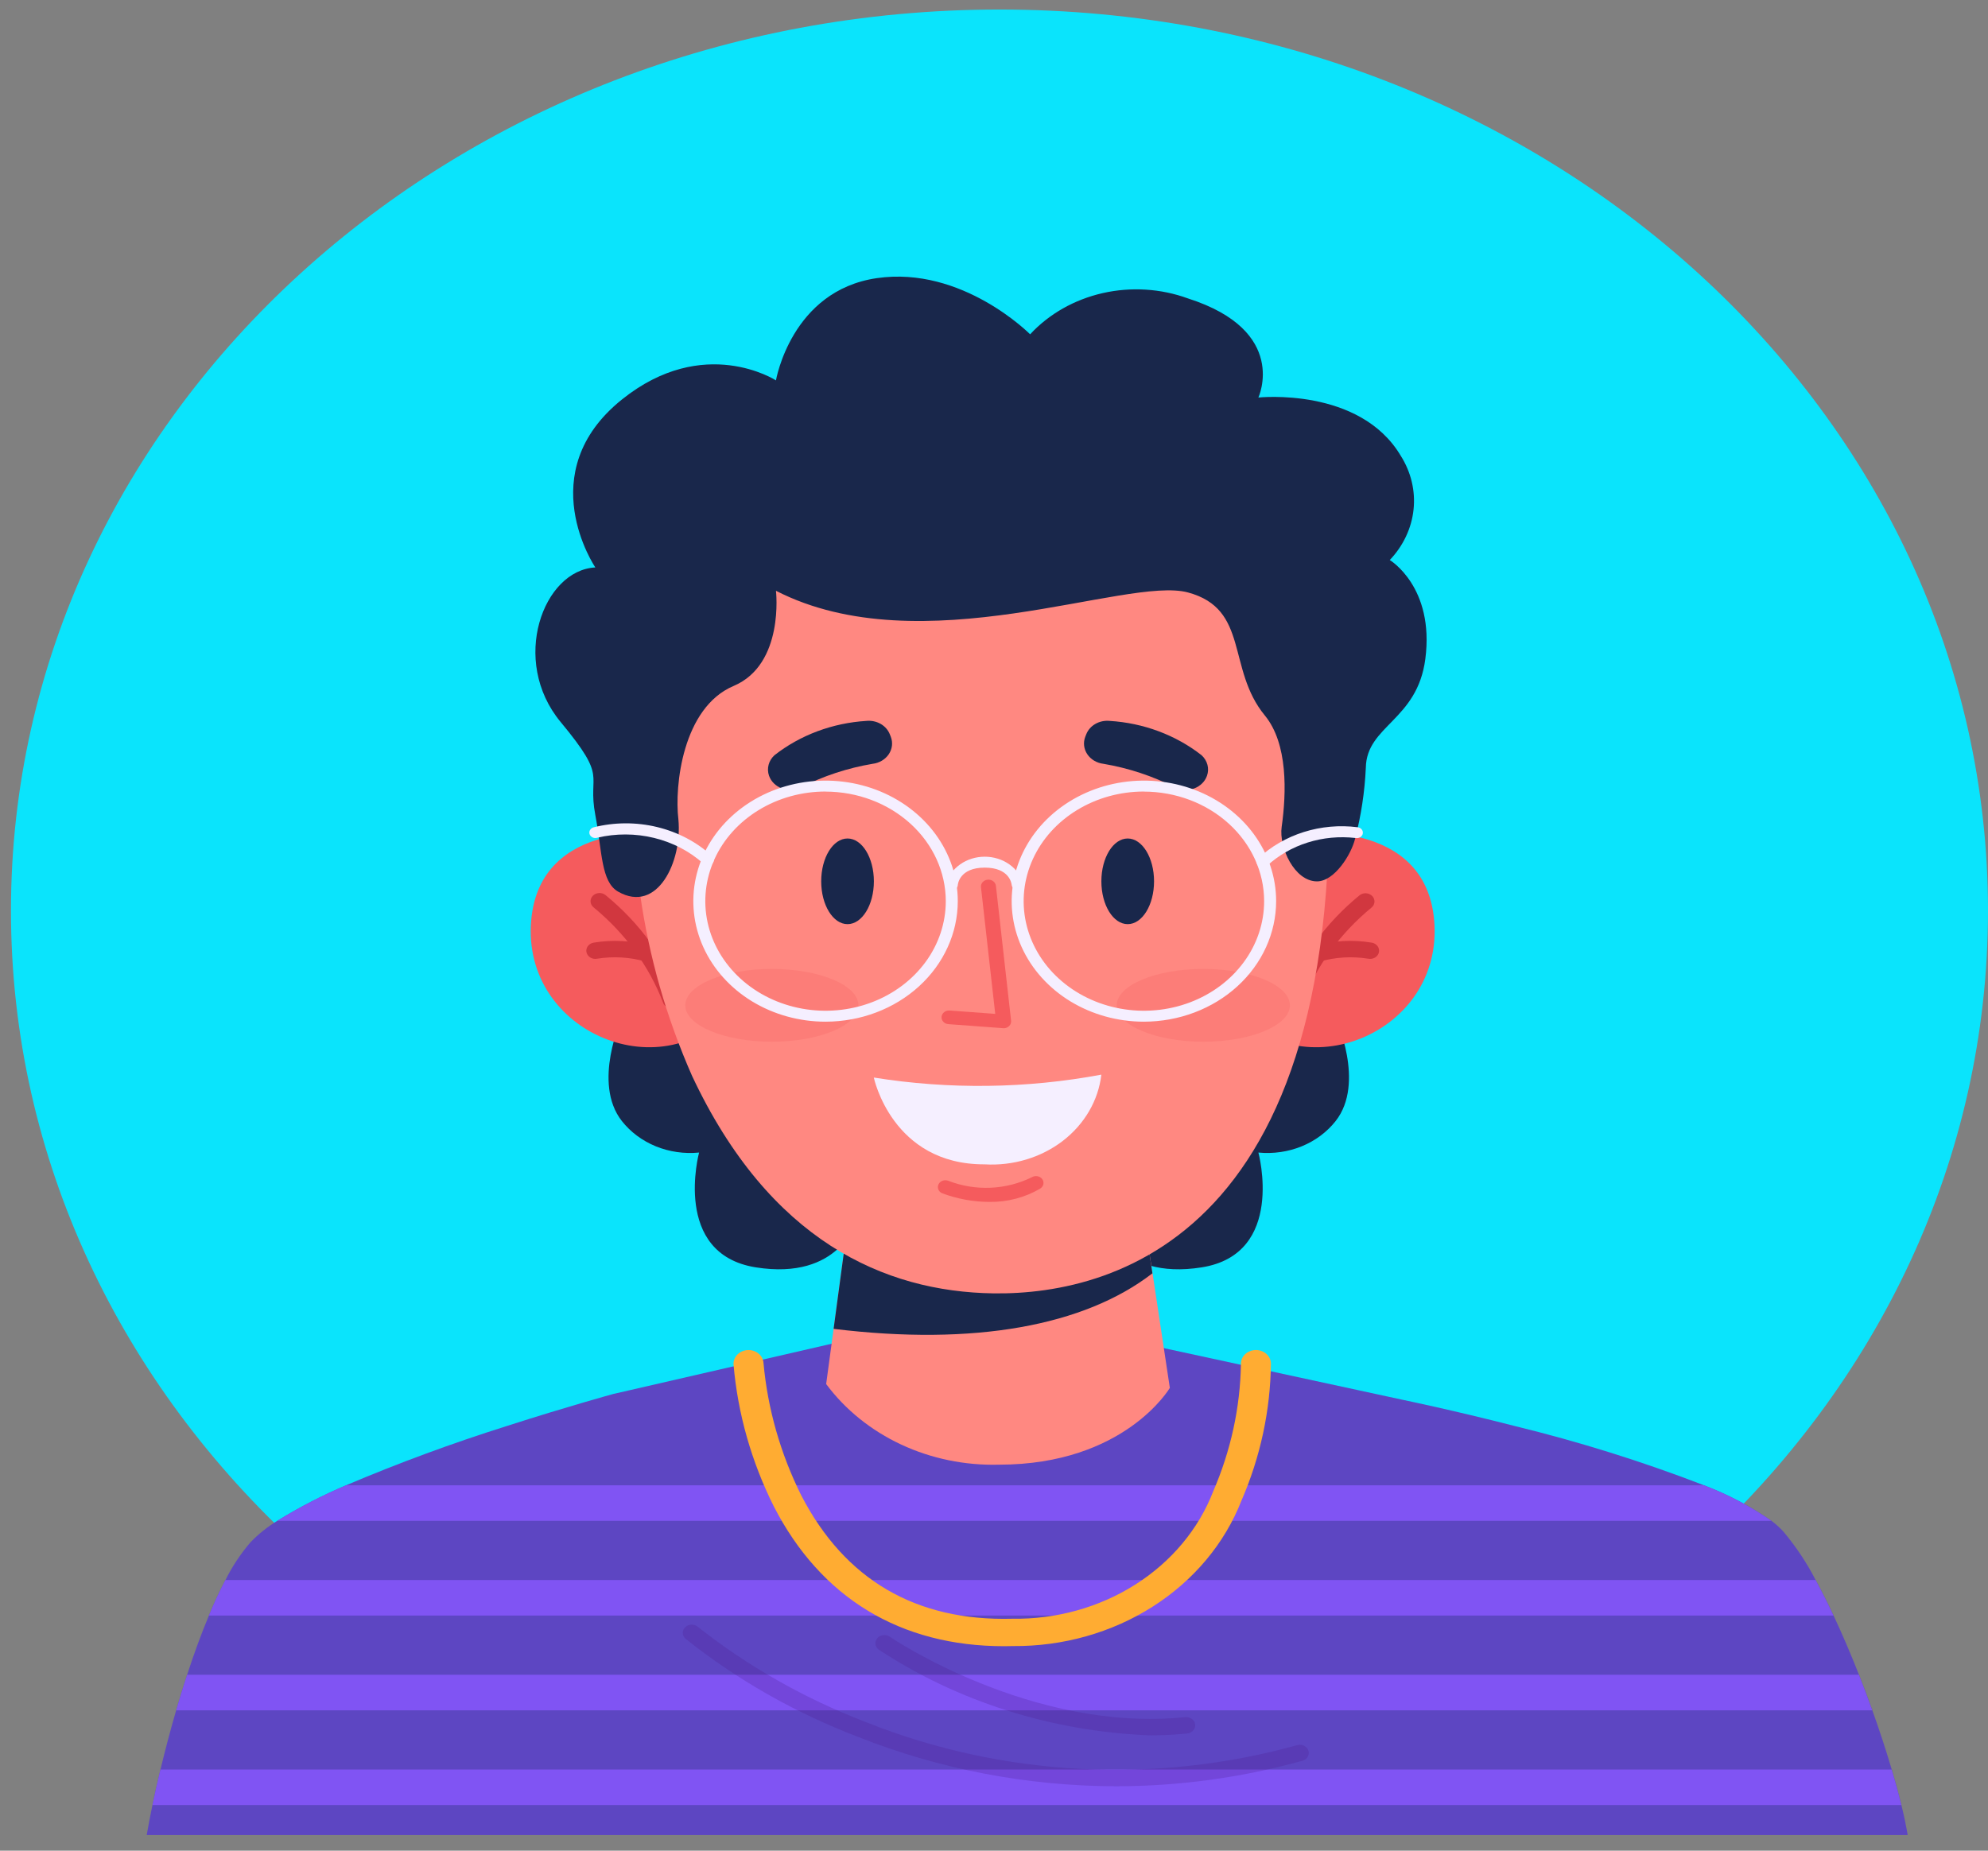 <svg width="87" height="81" viewBox="0 0 87 81" fill="none" xmlns="http://www.w3.org/2000/svg">
<rect x="0" y="0" width="87" height="81" fill="#808080" stroke="none"/>
<path d="M66.287 62.418H22.172C24.808 61.569 26.844 61.012 26.844 61.012L27.495 60.863H59.495L61.431 61.282C61.431 61.282 63.548 61.716 66.287 62.418Z" fill="#8054F3"/>
<path d="M87 39.855C87 18.074 67.632 0.417 43.74 0.417C19.848 0.417 0.48 18.074 0.48 39.855C0.48 61.636 19.848 79.293 43.74 79.293C67.632 79.293 87 61.636 87 39.855Z" fill="#0AE4FC"/>
<path d="M83.486 80.317H6.42C6.489 79.919 6.574 79.477 6.672 79.003C6.77 78.529 6.891 77.992 7.023 77.447C7.223 76.616 7.453 75.739 7.709 74.856C7.862 74.335 8.022 73.813 8.19 73.299C8.483 72.395 8.805 71.515 9.142 70.709C9.374 70.149 9.617 69.625 9.867 69.153C10.159 68.565 10.527 68.011 10.962 67.502C11.308 67.144 11.702 66.829 12.135 66.562C13.092 65.971 14.1 65.451 15.148 65.006C17.439 64.034 19.783 63.169 22.172 62.416C24.808 61.567 26.844 61.01 26.844 61.01L27.494 60.861L36.45 58.8H49.985L59.493 60.857L61.429 61.276C61.429 61.276 63.546 61.711 66.286 62.413C69.106 63.101 71.87 63.966 74.559 65.003C75.615 65.404 76.61 65.927 77.519 66.559C77.705 66.698 77.878 66.853 78.033 67.02C78.59 67.681 79.067 68.395 79.455 69.15C79.717 69.63 79.978 70.153 80.241 70.706C80.624 71.525 80.999 72.399 81.352 73.296C81.555 73.809 81.75 74.334 81.937 74.852C82.255 75.741 82.543 76.62 82.786 77.444C82.949 77.991 83.091 78.513 83.21 79C83.329 79.487 83.418 79.923 83.486 80.317Z" fill="#5D46C2"/>
<path d="M77.52 66.564H12.135C13.092 65.973 14.1 65.453 15.148 65.008H74.564C75.618 65.409 76.612 65.932 77.52 66.564V66.564Z" fill="#8054F3"/>
<path d="M80.238 70.71H9.141C9.373 70.15 9.616 69.626 9.865 69.154H79.455C79.715 69.634 79.979 70.157 80.238 70.71Z" fill="#8054F3"/>
<path d="M81.934 74.857H7.709C7.862 74.336 8.022 73.814 8.19 73.301H81.349C81.552 73.816 81.747 74.338 81.934 74.857Z" fill="#8054F3"/>
<path d="M83.207 79.004H6.672C6.774 78.517 6.891 77.993 7.023 77.448H82.78C82.946 77.998 83.088 78.518 83.207 79.004Z" fill="#8054F3"/>
<g style="mix-blend-mode:multiply" opacity="0.5">
<g style="mix-blend-mode:multiply" opacity="0.5">
<path d="M48.839 78.182C44.963 78.171 41.131 77.439 37.577 76.031C34.807 74.975 32.244 73.516 29.985 71.713C29.916 71.646 29.878 71.558 29.878 71.466C29.878 71.374 29.917 71.285 29.986 71.219C30.056 71.152 30.151 71.112 30.252 71.107C30.352 71.102 30.451 71.133 30.528 71.193C32.733 72.937 35.227 74.351 37.917 75.382C43.876 77.756 50.569 78.108 56.788 76.375C56.886 76.353 56.989 76.366 57.077 76.411C57.165 76.457 57.23 76.532 57.259 76.62C57.288 76.709 57.278 76.803 57.232 76.886C57.187 76.968 57.108 77.031 57.012 77.061C54.363 77.8 51.609 78.178 48.839 78.182Z" fill="#491A90"/>
</g>
</g>
<g style="mix-blend-mode:multiply" opacity="0.5">
<g style="mix-blend-mode:multiply" opacity="0.5">
<path d="M50.301 75.952C46.039 75.783 41.925 74.481 38.464 72.208C38.423 72.179 38.388 72.144 38.362 72.103C38.336 72.063 38.319 72.018 38.312 71.971C38.304 71.924 38.307 71.877 38.321 71.831C38.334 71.786 38.356 71.743 38.387 71.705C38.418 71.668 38.457 71.636 38.502 71.612C38.547 71.588 38.596 71.573 38.647 71.566C38.698 71.56 38.75 71.562 38.8 71.574C38.85 71.586 38.897 71.607 38.938 71.635C39 71.677 45.152 75.847 51.866 75.155C51.918 75.15 51.97 75.154 52.02 75.167C52.07 75.18 52.116 75.202 52.157 75.231C52.198 75.261 52.231 75.297 52.257 75.339C52.282 75.38 52.298 75.426 52.304 75.473C52.309 75.52 52.305 75.568 52.291 75.613C52.276 75.659 52.252 75.701 52.22 75.738C52.187 75.775 52.147 75.806 52.102 75.829C52.056 75.852 52.006 75.867 51.955 75.872C51.405 75.927 50.853 75.954 50.301 75.952V75.952Z" fill="#491A90"/>
</g>
</g>
<path d="M43.942 72.051C39.403 72.051 35.924 69.94 33.862 65.928C32.882 63.968 32.286 61.866 32.101 59.719C32.092 59.56 32.153 59.405 32.269 59.287C32.386 59.169 32.549 59.098 32.723 59.09C32.897 59.082 33.067 59.137 33.197 59.244C33.326 59.35 33.404 59.499 33.413 59.657C33.595 61.66 34.154 63.62 35.065 65.45C36.976 69.144 40.082 70.96 44.295 70.849C46.219 70.879 48.105 70.356 49.685 69.353C51.265 68.351 52.458 66.921 53.096 65.266C53.864 63.491 54.275 61.605 54.307 59.697C54.303 59.539 54.37 59.385 54.49 59.271C54.611 59.157 54.777 59.091 54.951 59.088C55.125 59.085 55.293 59.146 55.418 59.256C55.544 59.366 55.616 59.517 55.619 59.676C55.596 61.735 55.158 63.772 54.326 65.687C53.591 67.561 52.234 69.181 50.443 70.32C48.652 71.46 46.517 72.063 44.333 72.045C44.202 72.049 44.071 72.051 43.942 72.051Z" fill="#FFAC32"/>
<path d="M27.214 44.558C27.214 44.558 25.902 47.397 27.214 49.065C27.593 49.547 28.106 49.929 28.7 50.172C29.294 50.414 29.947 50.508 30.594 50.445C30.594 50.445 29.392 54.886 33.078 55.47C36.763 56.053 37.469 53.431 37.469 53.431C37.469 53.431 34.523 42.52 27.214 44.558Z" fill="#19274B"/>
<path d="M58.452 44.558C58.452 44.558 59.764 47.397 58.452 49.065C58.072 49.547 57.56 49.929 56.966 50.172C56.372 50.414 55.718 50.508 55.071 50.445C55.071 50.445 56.273 54.886 52.588 55.47C48.904 56.053 48.197 53.431 48.197 53.431C48.197 53.431 51.143 42.52 58.452 44.558Z" fill="#19274B"/>
<path d="M51.195 60.745C51.195 60.745 49.225 64.106 43.717 64.106C42.233 64.145 40.762 63.843 39.44 63.226C38.118 62.609 36.988 61.698 36.155 60.577L36.481 58.16L36.536 57.75L37.047 53.942L50.213 54.277L50.438 55.726L50.51 56.2L51.195 60.745Z" fill="#FF8881"/>
<path d="M50.433 55.73C47.449 58.035 42.624 58.912 36.481 58.161L36.536 57.751L37.048 53.943L50.214 54.278L50.433 55.73Z" fill="#19274B"/>
<path d="M32.102 44.039C29.157 47.787 22.815 45.255 23.247 40.28C23.639 35.768 29.167 36.483 29.167 36.483L32.102 44.039Z" fill="#F55B5D"/>
<path d="M29.392 44.134C29.304 44.134 29.219 44.107 29.149 44.057C29.08 44.008 29.031 43.938 29.01 43.861C28.395 42.269 27.352 40.843 25.976 39.713C25.898 39.65 25.851 39.561 25.844 39.466C25.838 39.371 25.874 39.278 25.943 39.206C26.012 39.135 26.11 39.092 26.214 39.086C26.318 39.081 26.421 39.113 26.499 39.176C27.997 40.399 29.125 41.953 29.771 43.69C29.796 43.782 29.779 43.88 29.725 43.961C29.671 44.042 29.583 44.101 29.482 44.124C29.453 44.13 29.422 44.134 29.392 44.134V44.134Z" fill="#D1373F"/>
<path d="M28.377 42.105C28.335 42.105 28.293 42.099 28.253 42.087C27.569 41.89 26.844 41.847 26.138 41.96C26.087 41.97 26.035 41.971 25.984 41.963C25.933 41.955 25.885 41.938 25.841 41.913C25.797 41.888 25.76 41.855 25.73 41.816C25.7 41.778 25.679 41.734 25.668 41.688C25.656 41.642 25.655 41.595 25.664 41.548C25.673 41.502 25.692 41.457 25.72 41.418C25.747 41.378 25.783 41.343 25.826 41.316C25.868 41.289 25.916 41.27 25.966 41.26C26.812 41.116 27.683 41.166 28.502 41.406C28.591 41.432 28.668 41.487 28.717 41.56C28.766 41.633 28.784 41.72 28.769 41.805C28.754 41.889 28.706 41.966 28.634 42.021C28.563 42.076 28.471 42.106 28.377 42.105V42.105Z" fill="#D1373F"/>
<path d="M53.909 44.039C56.854 47.787 63.196 45.255 62.763 40.28C62.371 35.768 56.844 36.483 56.844 36.483L53.909 44.039Z" fill="#F55B5D"/>
<path d="M56.62 44.134C56.56 44.134 56.501 44.122 56.447 44.098C56.394 44.075 56.346 44.04 56.309 43.997C56.272 43.954 56.247 43.904 56.234 43.851C56.222 43.798 56.222 43.742 56.237 43.69C56.883 41.953 58.01 40.398 59.509 39.176C59.588 39.118 59.688 39.09 59.789 39.097C59.89 39.105 59.984 39.148 60.052 39.217C60.119 39.286 60.155 39.376 60.151 39.468C60.148 39.561 60.105 39.648 60.032 39.713C58.657 40.843 57.614 42.269 56.999 43.861C56.978 43.938 56.929 44.007 56.861 44.056C56.792 44.106 56.707 44.133 56.62 44.134V44.134Z" fill="#D1373F"/>
<path d="M57.634 42.105C57.54 42.106 57.449 42.076 57.377 42.021C57.305 41.966 57.257 41.889 57.242 41.805C57.227 41.72 57.245 41.633 57.294 41.56C57.343 41.487 57.42 41.432 57.509 41.406C58.328 41.166 59.2 41.116 60.045 41.26C60.096 41.27 60.143 41.289 60.185 41.316C60.228 41.343 60.264 41.378 60.292 41.418C60.319 41.457 60.338 41.502 60.347 41.548C60.356 41.595 60.355 41.642 60.343 41.688C60.332 41.734 60.311 41.778 60.281 41.816C60.252 41.855 60.214 41.888 60.17 41.913C60.126 41.938 60.078 41.955 60.027 41.963C59.976 41.971 59.924 41.97 59.873 41.96V41.96C59.167 41.847 58.442 41.89 57.758 42.087C57.718 42.099 57.676 42.105 57.634 42.105Z" fill="#D1373F"/>
<path d="M27.995 31.004C27.252 36.455 28.04 41.989 30.285 47.086C33.664 54.295 38.694 56.539 43.476 56.608C48.915 56.685 59.769 53.819 57.971 30.29C56.749 14.395 29.435 14.954 27.995 31.004Z" fill="#FF8881"/>
<g opacity="0.5">
<path opacity="0.5" d="M37.566 44.001C37.566 44.88 35.87 45.593 33.778 45.593C31.686 45.593 29.99 44.876 29.99 44.001C29.99 43.126 31.686 42.409 33.778 42.409C35.87 42.409 37.566 43.122 37.566 44.001Z" fill="#F55B5D"/>
</g>
<g opacity="0.5">
<path opacity="0.5" d="M56.448 44.001C56.448 44.88 54.753 45.593 52.66 45.593C50.568 45.593 48.873 44.876 48.873 44.001C48.873 43.126 50.568 42.409 52.66 42.409C54.753 42.409 56.448 43.122 56.448 44.001Z" fill="#F55B5D"/>
</g>
<path d="M43.921 45.001H43.895L41.499 44.824C41.414 44.817 41.335 44.779 41.28 44.718C41.225 44.658 41.198 44.581 41.205 44.503C41.212 44.425 41.252 44.352 41.317 44.301C41.382 44.249 41.466 44.223 41.552 44.228L43.554 44.375L42.93 38.83C42.921 38.751 42.947 38.672 43.002 38.611C43.056 38.549 43.136 38.51 43.222 38.502C43.309 38.493 43.396 38.517 43.463 38.567C43.531 38.617 43.574 38.69 43.583 38.768L44.248 44.675C44.252 44.717 44.247 44.758 44.233 44.798C44.218 44.838 44.195 44.875 44.164 44.906C44.134 44.937 44.096 44.962 44.054 44.979C44.012 44.996 43.967 45.005 43.921 45.005V45.001Z" fill="#F55B5D"/>
<path d="M29.688 35.862C29.864 37.706 28.772 40.005 27.054 39.027C26.296 38.596 26.357 37.28 26.054 35.68C25.694 33.788 26.652 34.149 24.538 31.604C22.303 28.911 23.779 24.946 26.054 24.836C26.054 24.836 23.228 20.688 27.216 17.486C30.802 14.607 33.958 16.649 33.958 16.649C33.958 16.649 34.625 12.72 38.37 12.174C42.115 11.628 45.081 14.632 45.081 14.632C45.905 13.742 47.016 13.111 48.255 12.829C49.495 12.547 50.801 12.628 51.987 13.061C56.426 14.48 55.07 17.399 55.07 17.399C55.07 17.399 59.502 16.924 61.299 19.946C61.75 20.657 61.947 21.48 61.861 22.298C61.775 23.117 61.411 23.89 60.82 24.511C60.82 24.511 62.786 25.685 62.376 28.841C62.025 31.541 59.8 31.752 59.772 33.608C59.724 34.655 59.566 35.695 59.301 36.715C59.135 37.395 58.402 38.576 57.635 38.576C56.647 38.576 55.963 37.087 56.089 36.194C56.301 34.693 56.367 32.548 55.353 31.315C53.676 29.278 54.69 26.657 51.987 25.93C49.285 25.203 40.343 29.132 33.958 25.857C33.958 25.857 34.339 29.078 32.104 30.023C29.869 30.969 29.512 34.407 29.688 35.862C29.692 35.904 29.683 35.82 29.688 35.862Z" fill="#19274B"/>
<path d="M38.24 47.162C41.539 47.69 44.917 47.647 48.198 47.035C48.067 48.164 47.462 49.204 46.509 49.936C45.556 50.667 44.33 51.035 43.087 50.961C39.035 50.974 38.24 47.162 38.24 47.162Z" fill="#F5EFFF"/>
<path d="M38.243 38.574C38.243 39.609 37.726 40.448 37.09 40.448C36.454 40.448 35.938 39.609 35.938 38.574C35.938 37.538 36.453 36.699 37.09 36.699C37.727 36.699 38.243 37.538 38.243 38.574Z" fill="#19274B"/>
<path d="M50.504 38.574C50.504 39.609 49.988 40.448 49.351 40.448C48.714 40.448 48.199 39.609 48.199 38.574C48.199 37.538 48.715 36.699 49.351 36.699C49.987 36.699 50.504 37.538 50.504 38.574Z" fill="#19274B"/>
<path d="M35.043 34.469C36.022 33.967 37.085 33.616 38.189 33.43C38.334 33.413 38.472 33.366 38.594 33.293C38.716 33.221 38.819 33.124 38.895 33.011C38.971 32.898 39.018 32.77 39.034 32.638C39.049 32.506 39.032 32.373 38.984 32.247L38.941 32.139C38.867 31.951 38.727 31.791 38.542 31.684C38.356 31.578 38.137 31.531 37.919 31.552C36.434 31.643 35.02 32.171 33.891 33.056C33.766 33.171 33.677 33.315 33.636 33.473C33.594 33.631 33.6 33.796 33.654 33.951V33.951C33.697 34.075 33.77 34.19 33.867 34.286C33.964 34.382 34.083 34.457 34.215 34.507C34.348 34.556 34.491 34.578 34.634 34.572C34.777 34.565 34.916 34.53 35.043 34.469V34.469Z" fill="#19274B"/>
<path d="M51.429 34.469C50.452 33.968 49.391 33.617 48.288 33.43C48.144 33.413 48.006 33.366 47.883 33.293C47.761 33.221 47.659 33.124 47.583 33.011C47.507 32.898 47.459 32.77 47.444 32.638C47.428 32.506 47.446 32.373 47.494 32.247L47.537 32.139C47.61 31.951 47.751 31.79 47.936 31.684C48.121 31.578 48.34 31.531 48.558 31.552C50.043 31.643 51.456 32.171 52.585 33.055C52.711 33.171 52.799 33.315 52.841 33.473C52.883 33.631 52.876 33.796 52.822 33.951V33.951C52.779 34.076 52.706 34.191 52.609 34.287C52.512 34.383 52.392 34.459 52.259 34.509C52.126 34.558 51.983 34.58 51.839 34.574C51.696 34.567 51.556 34.531 51.429 34.469Z" fill="#19274B"/>
<path d="M43.291 52.605C42.582 52.602 41.881 52.472 41.226 52.224C41.15 52.19 41.092 52.13 41.063 52.057C41.034 51.984 41.038 51.904 41.073 51.833C41.108 51.763 41.171 51.707 41.25 51.678C41.329 51.65 41.417 51.65 41.496 51.679C42.08 51.907 42.712 52.012 43.347 51.985C43.981 51.958 44.6 51.8 45.158 51.524C45.231 51.48 45.319 51.465 45.405 51.481C45.49 51.497 45.565 51.543 45.612 51.609C45.66 51.676 45.677 51.757 45.66 51.834C45.642 51.912 45.591 51.98 45.519 52.024C44.855 52.414 44.08 52.617 43.291 52.605V52.605Z" fill="#F55B5D"/>
<path d="M36.128 44.717C34.984 44.717 33.865 44.407 32.913 43.828C31.962 43.248 31.22 42.424 30.782 41.46C30.344 40.496 30.23 39.435 30.453 38.412C30.676 37.389 31.227 36.449 32.036 35.711C32.846 34.973 33.877 34.471 34.999 34.267C36.122 34.064 37.285 34.168 38.343 34.567C39.4 34.967 40.304 35.643 40.94 36.51C41.576 37.378 41.915 38.398 41.915 39.441C41.913 40.84 41.303 42.181 40.218 43.17C39.133 44.159 37.663 44.715 36.128 44.717V44.717ZM36.128 34.644C35.088 34.644 34.07 34.925 33.205 35.453C32.34 35.98 31.665 36.729 31.267 37.605C30.869 38.482 30.764 39.447 30.967 40.377C31.17 41.308 31.672 42.163 32.407 42.833C33.143 43.504 34.081 43.961 35.102 44.146C36.122 44.331 37.181 44.236 38.142 43.873C39.103 43.51 39.925 42.895 40.504 42.106C41.082 41.318 41.39 40.39 41.39 39.441C41.388 38.17 40.833 36.951 39.846 36.053C38.86 35.154 37.523 34.649 36.128 34.647V34.644Z" fill="#F5EFFF"/>
<path d="M50.06 44.717C48.916 44.717 47.797 44.407 46.845 43.828C45.894 43.248 45.152 42.424 44.714 41.46C44.276 40.496 44.161 39.435 44.385 38.412C44.608 37.389 45.159 36.449 45.968 35.711C46.778 34.973 47.809 34.471 48.931 34.267C50.054 34.064 51.217 34.168 52.275 34.567C53.332 34.967 54.236 35.643 54.872 36.51C55.508 37.378 55.847 38.398 55.847 39.441C55.845 40.84 55.235 42.181 54.15 43.17C53.065 44.159 51.594 44.715 50.06 44.717V44.717ZM50.06 34.644C49.019 34.644 48.002 34.925 47.137 35.453C46.271 35.98 45.597 36.729 45.199 37.605C44.8 38.482 44.696 39.447 44.899 40.377C45.102 41.308 45.603 42.163 46.339 42.833C47.075 43.504 48.013 43.961 49.034 44.146C50.054 44.331 51.112 44.236 52.074 43.873C53.035 43.51 53.857 42.895 54.435 42.106C55.014 41.318 55.322 40.39 55.322 39.441C55.32 38.17 54.764 36.951 53.778 36.053C52.792 35.154 51.455 34.649 50.06 34.647V34.644Z" fill="#F5EFFF"/>
<path d="M55.257 37.973C55.206 37.973 55.156 37.96 55.114 37.934C55.071 37.909 55.038 37.873 55.017 37.831C54.996 37.788 54.99 37.741 54.998 37.696C55.006 37.65 55.029 37.607 55.063 37.573C55.618 37.05 56.301 36.654 57.056 36.416C57.811 36.178 58.617 36.106 59.408 36.206C59.443 36.209 59.478 36.219 59.509 36.235C59.54 36.251 59.568 36.273 59.589 36.299C59.611 36.325 59.627 36.354 59.635 36.386C59.644 36.418 59.645 36.451 59.639 36.483C59.634 36.515 59.621 36.546 59.601 36.573C59.582 36.601 59.557 36.624 59.527 36.643C59.497 36.661 59.464 36.673 59.429 36.679C59.393 36.685 59.357 36.685 59.322 36.678C58.618 36.596 57.902 36.663 57.231 36.874C56.559 37.085 55.95 37.435 55.451 37.895C55.427 37.92 55.397 37.94 55.363 37.953C55.33 37.967 55.294 37.974 55.257 37.973V37.973Z" fill="#F5EFFF"/>
<path d="M30.974 37.874C30.939 37.874 30.904 37.867 30.872 37.855C30.839 37.843 30.81 37.824 30.785 37.801V37.801C30.185 37.261 29.44 36.873 28.625 36.674C27.81 36.475 26.952 36.472 26.136 36.666C26.103 36.676 26.069 36.68 26.034 36.678C26 36.676 25.966 36.668 25.936 36.654C25.905 36.639 25.877 36.62 25.855 36.596C25.832 36.573 25.815 36.545 25.804 36.515C25.793 36.486 25.788 36.454 25.791 36.423C25.793 36.392 25.802 36.361 25.818 36.333C25.833 36.305 25.855 36.28 25.881 36.259C25.907 36.238 25.937 36.223 25.97 36.213C26.879 35.982 27.84 35.977 28.753 36.197C29.665 36.418 30.497 36.856 31.162 37.467C31.199 37.501 31.224 37.544 31.235 37.591C31.245 37.638 31.239 37.686 31.219 37.73C31.199 37.774 31.165 37.812 31.121 37.838C31.077 37.864 31.026 37.878 30.973 37.877L30.974 37.874Z" fill="#F5EFFF"/>
<path d="M41.653 38.961H41.636C41.567 38.957 41.502 38.928 41.456 38.88C41.41 38.833 41.387 38.77 41.391 38.707C41.487 38.361 41.706 38.054 42.015 37.834C42.323 37.615 42.703 37.496 43.095 37.496C43.486 37.496 43.866 37.615 44.175 37.834C44.484 38.054 44.703 38.361 44.798 38.707C44.798 38.768 44.773 38.827 44.727 38.871C44.682 38.916 44.62 38.943 44.553 38.947C44.486 38.951 44.42 38.932 44.369 38.893C44.317 38.854 44.283 38.799 44.275 38.739C44.268 38.662 44.173 37.974 43.095 37.974C41.982 37.974 41.917 38.707 41.916 38.739C41.911 38.799 41.882 38.856 41.833 38.897C41.784 38.938 41.72 38.961 41.653 38.961V38.961Z" fill="#F5EFFF"/>
</svg>

